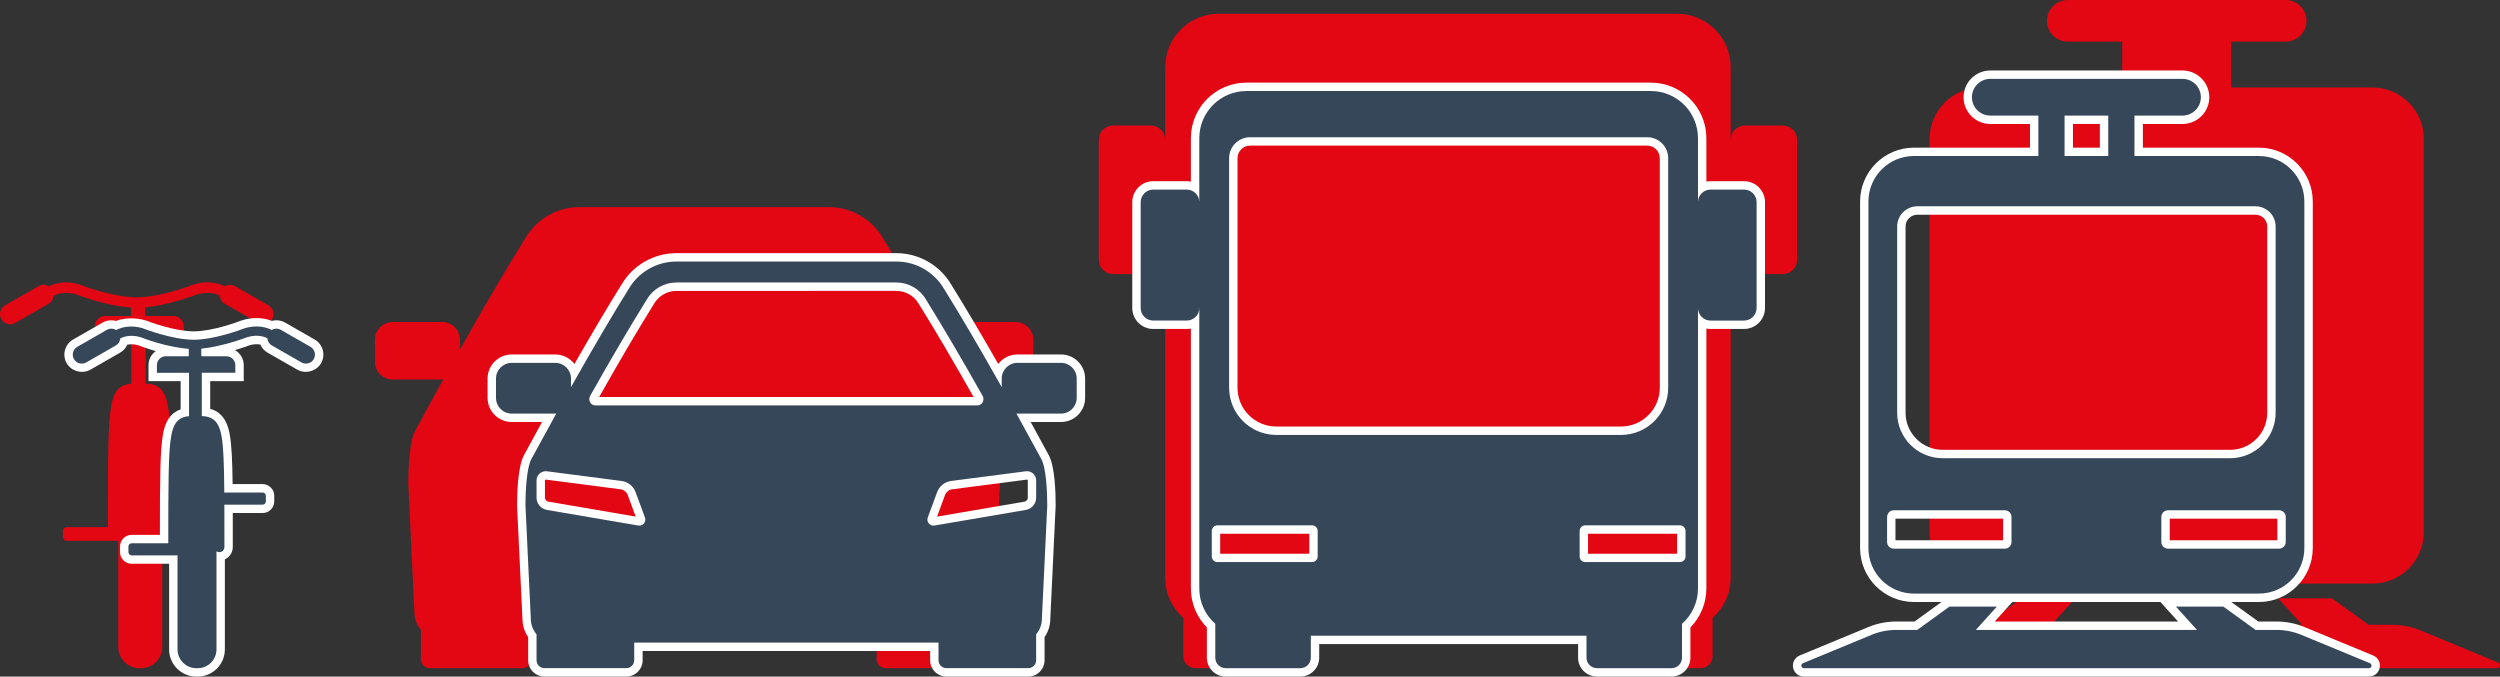 <?xml version="1.0" encoding="utf-8"?>
<!-- Generator: Adobe Illustrator 16.0.0, SVG Export Plug-In . SVG Version: 6.00 Build 0)  -->
<!DOCTYPE svg PUBLIC "-//W3C//DTD SVG 1.1//EN" "http://www.w3.org/Graphics/SVG/1.1/DTD/svg11.dtd">
<svg version="1.1" id="Calque_1" xmlns="http://www.w3.org/2000/svg" xmlns:xlink="http://www.w3.org/1999/xlink" x="0px" y="0px"
	 width="355px" height="96.073px" viewBox="0 0 355 96.073" enable-background="new 0 0 355 96.073" xml:space="preserve">
<rect x="0" y="0" width="355" height="96.073" fill="#333333" stroke="none"/>
<g>
	<path fill="#E30613" d="M253.165,17.827h-5.383c-1.122,0-2.025,0.906-2.025,2.025V9.553c0-4.196-3.399-7.595-7.595-7.595h-65.105
		c-4.195,0-7.597,3.399-7.597,7.595v10.299c0-1.119-0.905-2.025-2.025-2.025h-5.383c-1.122,0-2.027,0.906-2.027,2.025v17.036
		c0,1.122,0.905,2.027,2.027,2.027h5.383c1.12,0,2.025-0.905,2.025-2.027v45.164c0,2.268,0.997,4.303,2.575,5.694v5.443
		c0,0.937,0.755,1.69,1.688,1.69h12.004c0.927,0,1.686-0.754,1.686-1.69v-3.538h44.389v3.538c0,0.937,0.76,1.69,1.69,1.69h12
		c0.936,0,1.694-0.754,1.694-1.69v-5.443c1.574-1.392,2.57-3.427,2.57-5.694V36.888c0,1.122,0.903,2.027,2.025,2.027h5.383
		c1.122,0,2.025-0.905,2.025-2.027V19.852C255.19,18.733,254.287,17.827,253.165,17.827"/>
	<path fill="#E30613" d="M144.204,45.723h-7.015c-1.397,0-2.531,1.134-2.531,2.531v1.378c-3.895-6.934-6.915-11.997-9.273-15.792
		c-1.588-2.733-4.525-4.431-7.683-4.431H82.268c-3.157,0-6.096,1.697-7.679,4.431c-2.365,3.795-5.378,8.858-9.278,15.792v-1.378
		c0-1.397-1.136-2.531-2.532-2.531h-7.013c-1.397,0-2.528,1.134-2.528,2.531v3.107c0,1.397,1.131,2.533,2.528,2.533h7.013
		c0.058,0,0.111-0.014,0.167-0.019c-1.255,2.263-2.584,4.693-4,7.32c-0.749,1.322-0.968,4.959-0.968,7.482l0.863,18.253
		c0,0.959,0.356,1.82,0.925,2.496v4.177c0,0.703,0.572,1.275,1.277,1.275h13.164c0.708,0,1.283-0.572,1.283-1.275v-2.841h48.994
		v2.841c0,0.703,0.57,1.275,1.275,1.275h13.166c0.71,0,1.278-0.572,1.278-1.275v-4.177c0.568-0.676,0.924-1.537,0.924-2.496
		l0.864-18.253c0-2.523-0.214-6.16-0.969-7.482c-1.415-2.627-2.747-5.058-3.995-7.32c0.052,0.005,0.104,0.019,0.161,0.019h7.015
		c1.401,0,2.533-1.136,2.533-2.533v-3.107C146.737,46.857,145.605,45.723,144.204,45.723"/>
	<path fill="#E30613" d="M281.332,82.872h55.536c4.047,0,7.32-3.282,7.32-7.324V19.746c0-4.044-3.273-7.325-7.32-7.325h-20.036
		V5.909h7.739c1.634,0,2.952-1.323,2.952-2.952c0-1.63-1.318-2.957-2.952-2.957h-30.946c-1.64,0-2.957,1.327-2.957,2.957
		c0,1.629,1.317,2.952,2.957,2.952h7.729v6.511h-20.022c-4.052,0-7.329,3.281-7.329,7.325v55.802
		C274.003,79.589,277.28,82.872,281.332,82.872 M354.739,94.084l-11.026-4.568c-1.275-0.525-2.649-0.796-4.027-0.796h-3.348
		l-5.197-3.753h-7.636l3.39,3.753h-35.603l3.395-3.753h-7.642l-5.187,3.753h-3.354c-1.383,0-2.747,0.271-4.027,0.796l-11.031,4.568
		c-0.414,0.172-0.298,0.796,0.158,0.796h90.981C355.042,94.88,355.163,94.256,354.739,94.084"/>
	<path fill="#FFFFFF" d="M177.509,20.679c-0.982,0-1.783,0.801-1.783,1.788v32.597c0,3.036,2.472,5.504,5.508,5.504h48.948
		c3.04,0,5.509-2.468,5.509-5.504V22.467c0-0.987-0.802-1.788-1.784-1.788H177.509z M230.182,62.952h-48.948
		c-4.354,0-7.893-3.539-7.893-7.888V22.467c0-2.298,1.87-4.173,4.168-4.173h56.397c2.301,0,4.168,1.875,4.168,4.173v32.597
		C238.074,59.413,234.535,62.952,230.182,62.952 M173.267,78.629h12.651v-2.835h-12.651V78.629z M225.502,78.629h12.646v-2.835
		h-12.646V78.629z M184.945,89.079h41.529v4.316c0,0.158,0.131,0.294,0.299,0.294h10.584c0.162,0,0.298-0.136,0.298-0.294v-5.346
		l0.405-0.354c1.183-1.048,1.862-2.557,1.862-4.13v-3.115c-0.354,0.349-0.848,0.563-1.383,0.563h-13.425
		c-1.104,0-1.997-0.895-1.997-1.998v-3.613c0-1.104,0.894-1.997,1.997-1.997h13.425c0.535,0,1.028,0.214,1.383,0.563V43.733h2.384
		c0,0.328,0.271,0.596,0.596,0.596h4.75c0.33,0,0.596-0.268,0.596-0.596V28.708c0-0.328-0.266-0.596-0.596-0.596h-4.75
		c-0.325,0-0.596,0.268-0.596,0.596h-2.384v-9.084c0-3.036-2.468-5.507-5.504-5.507h-57.418c-3.038,0-5.509,2.471-5.509,5.507v9.084
		h-2.384c0-0.328-0.268-0.596-0.596-0.596h-4.75c-0.328,0-0.596,0.268-0.596,0.596v15.024c0,0.328,0.268,0.596,0.596,0.596h4.75
		c0.328,0,0.596-0.268,0.596-0.596h2.384v30.236c0.356-0.35,0.848-0.563,1.388-0.563h13.42c1.104,0,2.002,0.894,2.002,1.997v3.613
		c0,1.104-0.898,1.998-2.002,1.998h-13.42c-0.54,0-1.031-0.215-1.388-0.563v3.115c0,1.573,0.683,3.082,1.87,4.13l0.4,0.354v5.346
		c0,0.163,0.128,0.294,0.296,0.294h10.584c0.167,0,0.303-0.136,0.303-0.294V89.079z M237.357,96.073h-10.584
		c-1.477,0-2.683-1.201-2.683-2.678v-1.933h-36.762v1.933c0,1.477-1.206,2.678-2.687,2.678h-10.584c-1.479,0-2.68-1.201-2.68-2.678
		v-4.298c-1.451-1.476-2.271-3.46-2.271-5.531V46.657c-0.195,0.037-0.391,0.056-0.596,0.056h-4.75c-1.641,0-2.979-1.334-2.979-2.979
		V28.708c0-1.646,1.339-2.979,2.979-2.979h4.75c0.205,0,0.4,0.019,0.596,0.061v-6.165c0-4.352,3.537-7.891,7.893-7.891h57.418
		c4.354,0,7.888,3.539,7.888,7.891v6.165c0.195-0.042,0.392-0.061,0.596-0.061h4.75c1.644,0,2.979,1.334,2.979,2.979v15.024
		c0,1.646-1.336,2.979-2.979,2.979h-4.75c-0.204,0-0.4-0.019-0.596-0.056v36.909c0,2.071-0.819,4.056-2.268,5.531v4.298
		C240.039,94.872,238.838,96.073,237.357,96.073"/>
	<path fill="#FFFFFF" d="M85.084,56.373h53.164c-2.847-5.043-5.44-9.46-7.725-13.127l-0.065-0.109
		c-0.654-1.129-1.864-1.829-3.166-1.829H96.036c-1.292,0-2.508,0.705-3.166,1.829l-0.068,0.114
		C90.514,46.931,87.915,51.348,85.084,56.373 M138.796,58.756H84.53c-0.729,0-1.383-0.377-1.753-1.006
		c-0.378-0.647-0.382-1.457-0.017-2.118c2.947-5.234,5.646-9.825,8.021-13.644c1.11-1.909,3.113-3.066,5.255-3.066h31.256
		c2.145,0,4.146,1.157,5.229,3.018c2.389,3.849,5.089,8.435,8.048,13.688c0.368,0.666,0.363,1.476-0.019,2.118
		C140.184,58.379,139.526,58.756,138.796,58.756 M72.668,52.717c-0.577,0-1.045,0.466-1.045,1.038v2.743
		c0,0.577,0.468,1.043,1.045,1.043l6.242-0.015l0.979-0.069v-3.702c0-0.572-0.465-1.038-1.038-1.038H72.668z M143.436,57.458
		l1.132,0.088l6.098-0.004c0.572,0,1.038-0.466,1.038-1.043v-2.743c0-0.572-0.466-1.038-1.038-1.038h-6.184
		c-0.578,0-1.046,0.466-1.046,1.038V57.458z M77.497,68.102c-0.052,0-0.114,0.042-0.114,0.116v2.454
		c0,0.274,0.205,0.517,0.478,0.563l12.406,2.118l-1.129-3.059c-0.168-0.442-0.559-0.76-1.031-0.815L77.497,68.102z M145.834,68.102
		h-0.019L135.22,69.48c-0.461,0.056-0.861,0.382-1.029,0.819l-1.125,3.06l12.402-2.123c0.275-0.047,0.476-0.284,0.476-0.563v-2.454
		C145.943,68.144,145.887,68.102,145.834,68.102 M88.87,90.061h45.593v3.692l11.48-0.064v-4.052l0.281-0.33
		c0.244-0.294,0.536-0.778,0.536-1.435l0.714-15.119c-0.423,0.429-0.978,0.722-1.606,0.834l-12.97,2.211
		c-0.806,0.14-1.579-0.204-2.03-0.847c-0.382-0.55-0.473-1.258-0.24-1.886l1.332-3.595c0.471-1.276,1.606-2.18,2.954-2.356
		l10.592-1.374c0.505-0.064,0.996,0.023,1.415,0.229c-0.032-0.079-0.065-0.149-0.096-0.214c-1.262-2.328-2.431-4.471-3.531-6.464
		l-1.064-1.923l-1.02-1.815c-3.015-5.351-5.755-10.023-8.158-13.881c-1.201-2.074-3.406-3.341-5.76-3.341H96.036
		c-2.356,0-4.554,1.267-5.741,3.312c-2.422,3.891-5.164,8.559-8.172,13.913l-1.02,1.812l-1.064,1.928
		c-1.102,1.988-2.274,4.131-3.524,6.44c-0.033,0.064-0.07,0.144-0.105,0.228c0.422-0.2,0.908-0.288,1.418-0.224l10.589,1.374
		c1.351,0.177,2.479,1.08,2.957,2.356l1.329,3.595c0.235,0.628,0.145,1.336-0.242,1.886c-0.449,0.646-1.22,0.986-2.025,0.847
		l-12.976-2.211c-0.628-0.112-1.183-0.41-1.602-0.834l0.71,15.059c0.005,0.722,0.291,1.201,0.533,1.49l0.282,0.335v4.116
		l11.548-0.064L88.87,90.061z M146.011,96.073h-11.615c-1.278,0-2.316-1.038-2.316-2.319v-1.309H91.254v1.309
		c0,1.281-1.045,2.319-2.323,2.319H77.322c-1.278,0-2.323-1.038-2.323-2.319v-3.282c-0.524-0.769-0.811-1.677-0.811-2.599
		l-0.764-16.041c0-1.681,0.096-5.639,1.008-7.245c0.876-1.635,1.726-3.186,2.535-4.661h-4.3c-1.888,0-3.43-1.541-3.43-3.427v-2.743
		c0-1.888,1.542-3.422,3.43-3.422h6.184c1.106,0,2.098,0.528,2.722,1.353c2.433-4.268,4.673-8.049,6.682-11.271
		c1.593-2.742,4.582-4.468,7.781-4.468h31.256c3.203,0,6.193,1.726,7.804,4.496c1.988,3.199,4.226,6.976,6.656,11.238
		c0.631-0.819,1.616-1.348,2.729-1.348h6.184c1.888,0,3.422,1.534,3.422,3.422v2.743c0,1.886-1.534,3.427-3.422,3.427h-4.306
		c0.815,1.476,1.663,3.036,2.55,4.68c0.863,1.522,0.996,5.149,0.996,7.171l-0.766,16.148c0.005,0.875-0.281,1.778-0.812,2.547v3.282
		C148.327,95.035,147.289,96.073,146.011,96.073"/>
	<path fill="#FFFFFF" d="M294.36,20.965h3.818v-3.362h-3.818V20.965z M300.562,23.349h-8.586v-8.13h8.586V23.349z M272.275,30.488
		c-0.932,0-1.686,0.752-1.686,1.679v26.437c0,2.905,2.365,5.271,5.271,5.271h40.822c2.906,0,5.267-2.365,5.267-5.271V32.167
		c0-0.927-0.754-1.679-1.676-1.679H272.275z M316.683,66.258H275.86c-4.224,0-7.655-3.433-7.655-7.655V32.167
		c0-2.242,1.825-4.062,4.07-4.062h47.998c2.239,0,4.06,1.82,4.06,4.062v26.437C324.333,62.826,320.896,66.258,316.683,66.258
		 M269.155,76.721h15.287v-3.069h-15.287V76.721z M284.689,79.105h-15.781c-1.178,0-2.137-0.959-2.137-2.138v-3.562
		c0-1.179,0.959-2.138,2.137-2.138h15.781c1.178,0,2.137,0.959,2.137,2.138v3.562C286.826,78.146,285.867,79.105,284.689,79.105
		 M308.102,76.721h15.282v-3.069h-15.282V76.721z M323.63,79.105h-15.775c-1.178,0-2.138-0.959-2.138-2.138v-3.562
		c0-1.179,0.96-2.138,2.138-2.138h15.775c1.179,0,2.138,0.959,2.138,2.138v3.562C325.768,78.146,324.809,79.105,323.63,79.105
		 M271.781,23.349c-2.905,0-5.266,2.361-5.266,5.269v49.211c0,2.906,2.36,5.271,5.266,5.271h48.985c2.901,0,5.262-2.365,5.262-5.271
		V28.618c0-2.907-2.36-5.269-5.262-5.269h-18.863v-8.13h8.014c0.782,0,1.416-0.633,1.416-1.411c0-0.782-0.634-1.415-1.416-1.415
		h-27.291c-0.782,0-1.415,0.633-1.415,1.415c0,0.778,0.633,1.411,1.415,1.411h8.014v8.13H271.781z M283.25,88.254h26.034
		l-2.505-2.771h-21.02L283.25,88.254z M260.309,93.689h71.917l-5.876-2.436c-0.982-0.405-2.025-0.615-3.102-0.615h-3.343
		l-4.577-3.311h-3.665l2.989,3.311h-36.771l2.993-3.311h-3.659l-4.587,3.311h-3.334c-1.08,0-2.118,0.21-3.097,0.615L260.309,93.689z
		 M336.389,96.073h-80.234c-0.754,0-1.383-0.517-1.531-1.248c-0.149-0.74,0.232-1.457,0.931-1.746l9.728-4.027
		c1.267-0.526,2.617-0.797,4.014-0.797h2.57l3.832-2.771h-3.916c-4.219,0-7.65-3.437-7.65-7.655V28.618
		c0-4.221,3.432-7.652,7.65-7.652h16.475v-3.362h-5.63c-2.1,0-3.8-1.701-3.8-3.795c0-2.093,1.7-3.799,3.8-3.799h27.291
		c2.096,0,3.8,1.707,3.8,3.799c0,2.094-1.704,3.795-3.8,3.795h-5.629v3.362h16.479c4.214,0,7.646,3.432,7.646,7.652v49.211
		c0,4.219-3.432,7.655-7.646,7.655h-3.926l3.837,2.771h2.57c1.393,0,2.743,0.271,4.01,0.797l9.727,4.027
		c0.694,0.284,1.081,1.006,0.932,1.746C337.767,95.556,337.143,96.073,336.389,96.073"/>
	<path fill="#E30613" d="M38.11,43.353l-4.742-2.717c-0.473-0.272-1.041-0.244-1.474,0.023c-0.521-0.282-2.161-0.979-4.44-0.242
		l-0.046,0.014c-0.044,0.019-4.468,1.77-8.021,1.793c-3.558-0.023-7.979-1.774-8.025-1.793l-0.042-0.014
		c-2.174-0.701-3.771-0.067-4.372,0.247c-0.436-0.272-1.003-0.301-1.483-0.028l-4.74,2.717c-0.691,0.396-0.929,1.278-0.533,1.97
		c0.266,0.463,0.748,0.724,1.248,0.724c0.245,0,0.491-0.06,0.715-0.19l4.745-2.717c0.429-0.247,0.683-0.683,0.72-1.134
		c0.31-0.177,1.579-0.727,3.315-0.173c0.37,0.147,4.051,1.579,7.667,1.842v1.197h-3.686c-0.792,0-1.427,0.638-1.427,1.425v1.215
		h5.155v6.966c-0.515,0.042-0.982,0.149-1.402,0.405c-0.756,0.471-1.192,1.299-1.453,2.766c-0.458,2.543-0.468,7.479-0.468,17.201
		h-5.87c-0.291,0-0.526,0.237-0.526,0.521v0.903c0,0.288,0.235,0.521,0.526,0.521h7.138c0.07,0,0.142-0.014,0.205-0.042v15.114
		c0,1.662,1.353,3.018,3.013,3.018h0.224c1.66,0,3.015-1.355,3.015-3.018V76.134c0.128,0.088,0.275,0.153,0.442,0.153
		c0.459,0,0.824-0.372,0.824-0.824v-0.409c0-2.408,0-4.526-0.004-6.389h4.268c0.291,0,0.526-0.238,0.526-0.526v-0.898
		c0-0.294-0.235-0.526-0.526-0.526h-4.277c-0.033-4.629-0.142-7.423-0.461-9.122c-0.268-1.43-0.731-2.272-1.493-2.724
		c-0.491-0.289-1.031-0.382-1.655-0.405v-6.952h5.378v-1.215c0-0.787-0.643-1.425-1.429-1.425h-3.949v-0.072
		c-0.023,0-0.054,0.004-0.082,0.004v-1.149c3.213-0.314,6.952-1.679,7.32-1.821c1.844-0.591,3.062,0.033,3.271,0.154
		c0.033,0.461,0.296,0.905,0.729,1.152l4.75,2.717c0.224,0.131,0.473,0.19,0.715,0.19c0.496,0,0.987-0.261,1.25-0.724
		C39.042,44.631,38.803,43.749,38.11,43.353"/>
	<path fill="#FFFFFF" d="M39.154,47.958l4.253,2.468l0.114-0.032c0.025-0.042,0.01-0.091-0.028-0.114l-4.199-2.407L39.154,47.958z
		 M15.854,47.876l-4.286,2.403c-0.044,0.023-0.059,0.076-0.035,0.118l0.121,0.028l4.2-2.407l0.009-0.138L15.854,47.876z
		 M26.4,77.028v15.189c0,0.81,0.659,1.472,1.474,1.472h0.201c0.81,0,1.474-0.662,1.474-1.472V76.045l1.125,0.755
		c0-1.919,0-3.623-0.005-5.137l-0.009-1.723c-0.028-3.632-0.104-6.365-0.386-7.864c-0.219-1.169-0.538-1.477-0.759-1.602
		c-0.205-0.126-0.465-0.182-0.906-0.201l-1.047-0.041l-0.617,0.051c-0.328,0.028-0.547,0.084-0.715,0.191
		c-0.232,0.144-0.528,0.456-0.743,1.644c-0.396,2.197-0.396,7.021-0.396,15.021v0.442L26.4,77.028z M28.074,96.073h-0.201
		c-2.128,0-3.857-1.732-3.857-3.855V80.054h-5.318c-0.91,0-1.653-0.74-1.653-1.652v-0.801c0-0.913,0.743-1.653,1.653-1.653h4.007
		c0.005-8.219,0.038-12.046,0.433-14.253c0.2-1.113,0.591-2.486,1.842-3.25c0.223-0.14,0.452-0.242,0.67-0.317v-4.004h-4.561v-2.274
		c0-0.82,0.405-1.551,1.029-1.993c-1.278-0.368-2.233-0.727-2.542-0.85c-0.447-0.138-1.139-0.147-1.511-0.057
		c-0.209,0.471-0.568,0.876-1.029,1.139l-4.203,2.407c-1.138,0.654-2.712,0.227-3.364-0.915c-0.677-1.183-0.268-2.693,0.915-3.371
		l4.195-2.407c0.568-0.323,1.265-0.405,1.888-0.232c0.911-0.354,2.643-0.577,4.254-0.059l0.114,0.037
		c0.391,0.154,3.9,1.483,6.675,1.504c2.756-0.021,6.265-1.35,6.656-1.504l0.114-0.037c0.71-0.232,1.432-0.347,2.137-0.347
		c0.925,0,1.674,0.193,2.188,0.4c0.619-0.168,1.307-0.081,1.87,0.237l4.2,2.407c1.183,0.683,1.592,2.193,0.914,3.371
		c-0.651,1.142-2.229,1.569-3.375,0.911l-4.2-2.403c-0.473-0.272-0.834-0.678-1.045-1.159c-0.356-0.084-0.962-0.079-1.544,0.104
		c0.005,0-0.835,0.321-2.061,0.683c0.745,0.426,1.246,1.222,1.246,2.133v2.274h-4.763v3.93c0.291,0.074,0.586,0.195,0.882,0.363
		c1.292,0.769,1.692,2.207,1.883,3.223c0.284,1.499,0.38,3.851,0.419,7.101h4.254c0.914,0,1.657,0.745,1.657,1.662v0.797
		c0,0.907-0.743,1.652-1.657,1.652h-4.231c0,1.351,0,2.831,0,4.471v0.358c0,0.777-0.463,1.448-1.125,1.751v12.786
		C31.932,94.34,30.2,96.073,28.074,96.073"/>
	<path fill="#36475A" d="M239.346,79.016c0,0.442-0.359,0.801-0.811,0.801H225.11c-0.442,0-0.801-0.358-0.801-0.801v-3.613
		c0-0.442,0.358-0.806,0.801-0.806h13.425c0.451,0,0.811,0.363,0.811,0.806V79.016z M187.11,79.016c0,0.442-0.363,0.801-0.806,0.801
		h-13.429c-0.445,0-0.802-0.358-0.802-0.801v-3.613c0-0.442,0.356-0.806,0.802-0.806h13.429c0.442,0,0.806,0.363,0.806,0.806V79.016
		z M174.535,22.467c0-1.644,1.33-2.98,2.974-2.98h56.397c1.645,0,2.976,1.337,2.976,2.98v32.597c0,3.692-2.998,6.696-6.7,6.696
		h-48.948c-3.701,0-6.698-3.004-6.698-6.696V22.467z M247.652,26.92h-4.75c-0.986,0-1.788,0.802-1.788,1.788v-9.082
		c0-3.702-2.998-6.7-6.695-6.7h-57.418c-3.702,0-6.7,2.998-6.7,6.7v9.082c0-0.986-0.801-1.788-1.788-1.788h-4.75
		c-0.987,0-1.788,0.802-1.788,1.788v15.024c0,0.991,0.801,1.788,1.788,1.788h4.75c0.987,0,1.788-0.797,1.788-1.788v39.833
		c0,2.002,0.878,3.79,2.27,5.02v4.81c0,0.819,0.664,1.485,1.488,1.485h10.584c0.824,0,1.494-0.666,1.494-1.485v-3.124h39.146v3.124
		c0,0.819,0.666,1.485,1.49,1.485h10.588c0.824,0,1.485-0.666,1.485-1.485v-4.81c1.388-1.229,2.268-3.018,2.268-5.02V43.733
		c0,0.991,0.802,1.788,1.788,1.788h4.75c0.987,0,1.788-0.797,1.788-1.788V28.708C249.44,27.722,248.64,26.92,247.652,26.92"/>
	<path fill="#36475A" d="M145.659,66.923c0.784-0.103,1.476,0.508,1.476,1.295v2.454c0,0.856-0.619,1.592-1.467,1.736l-12.97,2.217
		c-0.654,0.111-1.183-0.526-0.955-1.146l1.332-3.595c0.319-0.856,1.087-1.472,1.993-1.588L145.659,66.923z M90.635,74.625
		L77.66,72.409c-0.844-0.145-1.47-0.88-1.47-1.736v-2.454c0-0.787,0.696-1.397,1.479-1.295l10.591,1.374
		c0.91,0.116,1.679,0.731,1.993,1.588l1.329,3.595C91.811,74.099,91.286,74.737,90.635,74.625 M83.802,56.214
		c2.956-5.253,5.632-9.802,7.99-13.597l0.049-0.077c0.866-1.497,2.475-2.426,4.195-2.426h31.256c1.721,0,3.332,0.929,4.2,2.426
		l0.047,0.077c2.355,3.795,5.03,8.344,7.992,13.597c0.328,0.591-0.054,1.35-0.735,1.35H84.53
		C83.853,57.564,83.466,56.805,83.802,56.214 M150.665,51.525h-6.184c-1.236,0-2.238,1.001-2.238,2.23v1.216
		c-3.436-6.112-6.097-10.58-8.176-13.928c-1.402-2.407-3.991-3.904-6.775-3.904H96.036c-2.784,0-5.369,1.497-6.771,3.904
		c-2.084,3.348-4.745,7.815-8.184,13.928v-1.216c0-1.229-1.001-2.23-2.235-2.23h-6.179c-1.236,0-2.237,1.001-2.237,2.23v2.743
		c0,1.233,1.001,2.234,2.237,2.234h6.179c0.052,0,0.101-0.014,0.147-0.014c-1.102,1.993-2.272,4.14-3.527,6.449
		c-0.659,1.169-0.85,4.372-0.85,6.607l0.759,16.097c0,0.843,0.314,1.606,0.814,2.198v3.683c0,0.619,0.506,1.127,1.132,1.127h11.608
		c0.621,0,1.131-0.508,1.131-1.127v-2.5h43.209v2.5c0,0.619,0.506,1.127,1.125,1.127h11.615c0.624,0,1.124-0.508,1.124-1.127v-3.683
		c0.501-0.592,0.817-1.355,0.817-2.198l0.762-16.097c0-2.235-0.191-5.438-0.853-6.607c-1.25-2.31-2.424-4.456-3.529-6.449
		c0.054,0,0.096,0.014,0.149,0.014h6.184c1.233,0,2.23-1.001,2.23-2.234v-2.743C152.896,52.526,151.898,51.525,150.665,51.525"/>
	<path fill="#36475A" d="M267.968,73.406c0-0.521,0.419-0.945,0.94-0.945h15.781c0.521,0,0.944,0.424,0.944,0.945v3.562
		c0,0.521-0.423,0.94-0.944,0.94h-15.781c-0.521,0-0.94-0.419-0.94-0.94V73.406z M269.397,32.164c0-1.583,1.285-2.87,2.873-2.87
		h48.003c1.583,0,2.868,1.287,2.868,2.87v26.444c0,3.566-2.892,6.458-6.459,6.458H275.86c-3.566,0-6.463-2.892-6.463-6.458V32.164z
		 M293.168,16.412h6.202v5.743h-6.202V16.412z M324.575,73.406v3.562c0,0.521-0.419,0.94-0.945,0.94h-15.775
		c-0.526,0-0.945-0.419-0.945-0.94v-3.562c0-0.521,0.419-0.945,0.945-0.945h15.775C324.156,72.46,324.575,72.884,324.575,73.406
		 M271.781,84.288h48.985c3.566,0,6.454-2.892,6.454-6.459V28.618c0-3.571-2.888-6.463-6.454-6.463h-17.671v-5.743h6.821
		c1.439,0,2.607-1.164,2.607-2.605c0-1.438-1.168-2.607-2.607-2.607h-27.291c-1.443,0-2.612,1.169-2.612,2.607
		c0,1.441,1.169,2.605,2.612,2.605h6.822v5.743h-17.667c-3.571,0-6.463,2.892-6.463,6.463v49.211
		C265.318,81.396,268.21,84.288,271.781,84.288 M336.528,94.177l-9.728-4.022c-1.126-0.471-2.337-0.708-3.553-0.708h-2.956
		l-4.577-3.311h-6.738l2.994,3.311h-31.402l2.989-3.311h-6.733l-4.577,3.311h-2.957c-1.215,0-2.426,0.237-3.548,0.708l-9.731,4.022
		c-0.368,0.154-0.261,0.703,0.144,0.703h80.234C336.789,94.88,336.901,94.332,336.528,94.177"/>
	<path fill="#36475A" d="M44.085,49.246l-4.2-2.407c-0.419-0.239-0.92-0.214-1.302,0.019c-0.463-0.249-1.916-0.863-3.939-0.214
		l-0.037,0.014c-0.04,0.014-3.958,1.564-7.105,1.588c-3.146-0.023-7.066-1.574-7.104-1.588l-0.044-0.014
		c-1.92-0.619-3.336-0.059-3.867,0.224c-0.384-0.242-0.892-0.272-1.315-0.028l-4.196,2.407c-0.614,0.354-0.824,1.129-0.477,1.741
		c0.24,0.415,0.668,0.643,1.11,0.643c0.214,0,0.436-0.053,0.636-0.167l4.2-2.407c0.377-0.219,0.601-0.601,0.633-1.006
		c0.277-0.154,1.401-0.638,2.938-0.154c0.328,0.136,3.585,1.404,6.789,1.637v1.053h-3.267c-0.696,0-1.257,0.568-1.257,1.265v1.082
		h4.563v6.165c-0.458,0.037-0.869,0.131-1.241,0.363c-0.673,0.41-1.053,1.146-1.292,2.444c-0.405,2.254-0.414,6.626-0.414,15.236
		h-5.197c-0.258,0-0.463,0.209-0.463,0.461v0.801c0,0.256,0.205,0.466,0.463,0.466h6.321c0.067,0,0.13-0.015,0.186-0.042v13.387
		c0,1.472,1.197,2.668,2.666,2.668h0.201c1.469,0,2.666-1.196,2.666-2.668V78.281c0.114,0.074,0.247,0.13,0.396,0.13
		c0.405,0,0.729-0.325,0.729-0.726v-0.363c0-2.133,0-4.01-0.004-5.662h5.427c0.256,0,0.465-0.21,0.465-0.461v-0.797
		c0-0.256-0.209-0.466-0.465-0.466H31.85c-0.028-4.102-0.123-6.569-0.405-8.078c-0.238-1.267-0.65-2.012-1.325-2.412
		c-0.436-0.256-0.913-0.34-1.464-0.363v-6.151h4.763v-1.082c0-0.696-0.573-1.258-1.269-1.258h-3.495v-0.062
		c-0.023,0-0.049,0-0.072,0v-1.016c2.843-0.281,6.156-1.487,6.479-1.618c1.637-0.519,2.715,0.035,2.901,0.14
		c0.028,0.41,0.261,0.802,0.643,1.021l4.205,2.407c0.2,0.114,0.421,0.167,0.636,0.167c0.442,0,0.873-0.228,1.11-0.643
		C44.904,50.375,44.695,49.6,44.085,49.246"/>
</g>
</svg>
